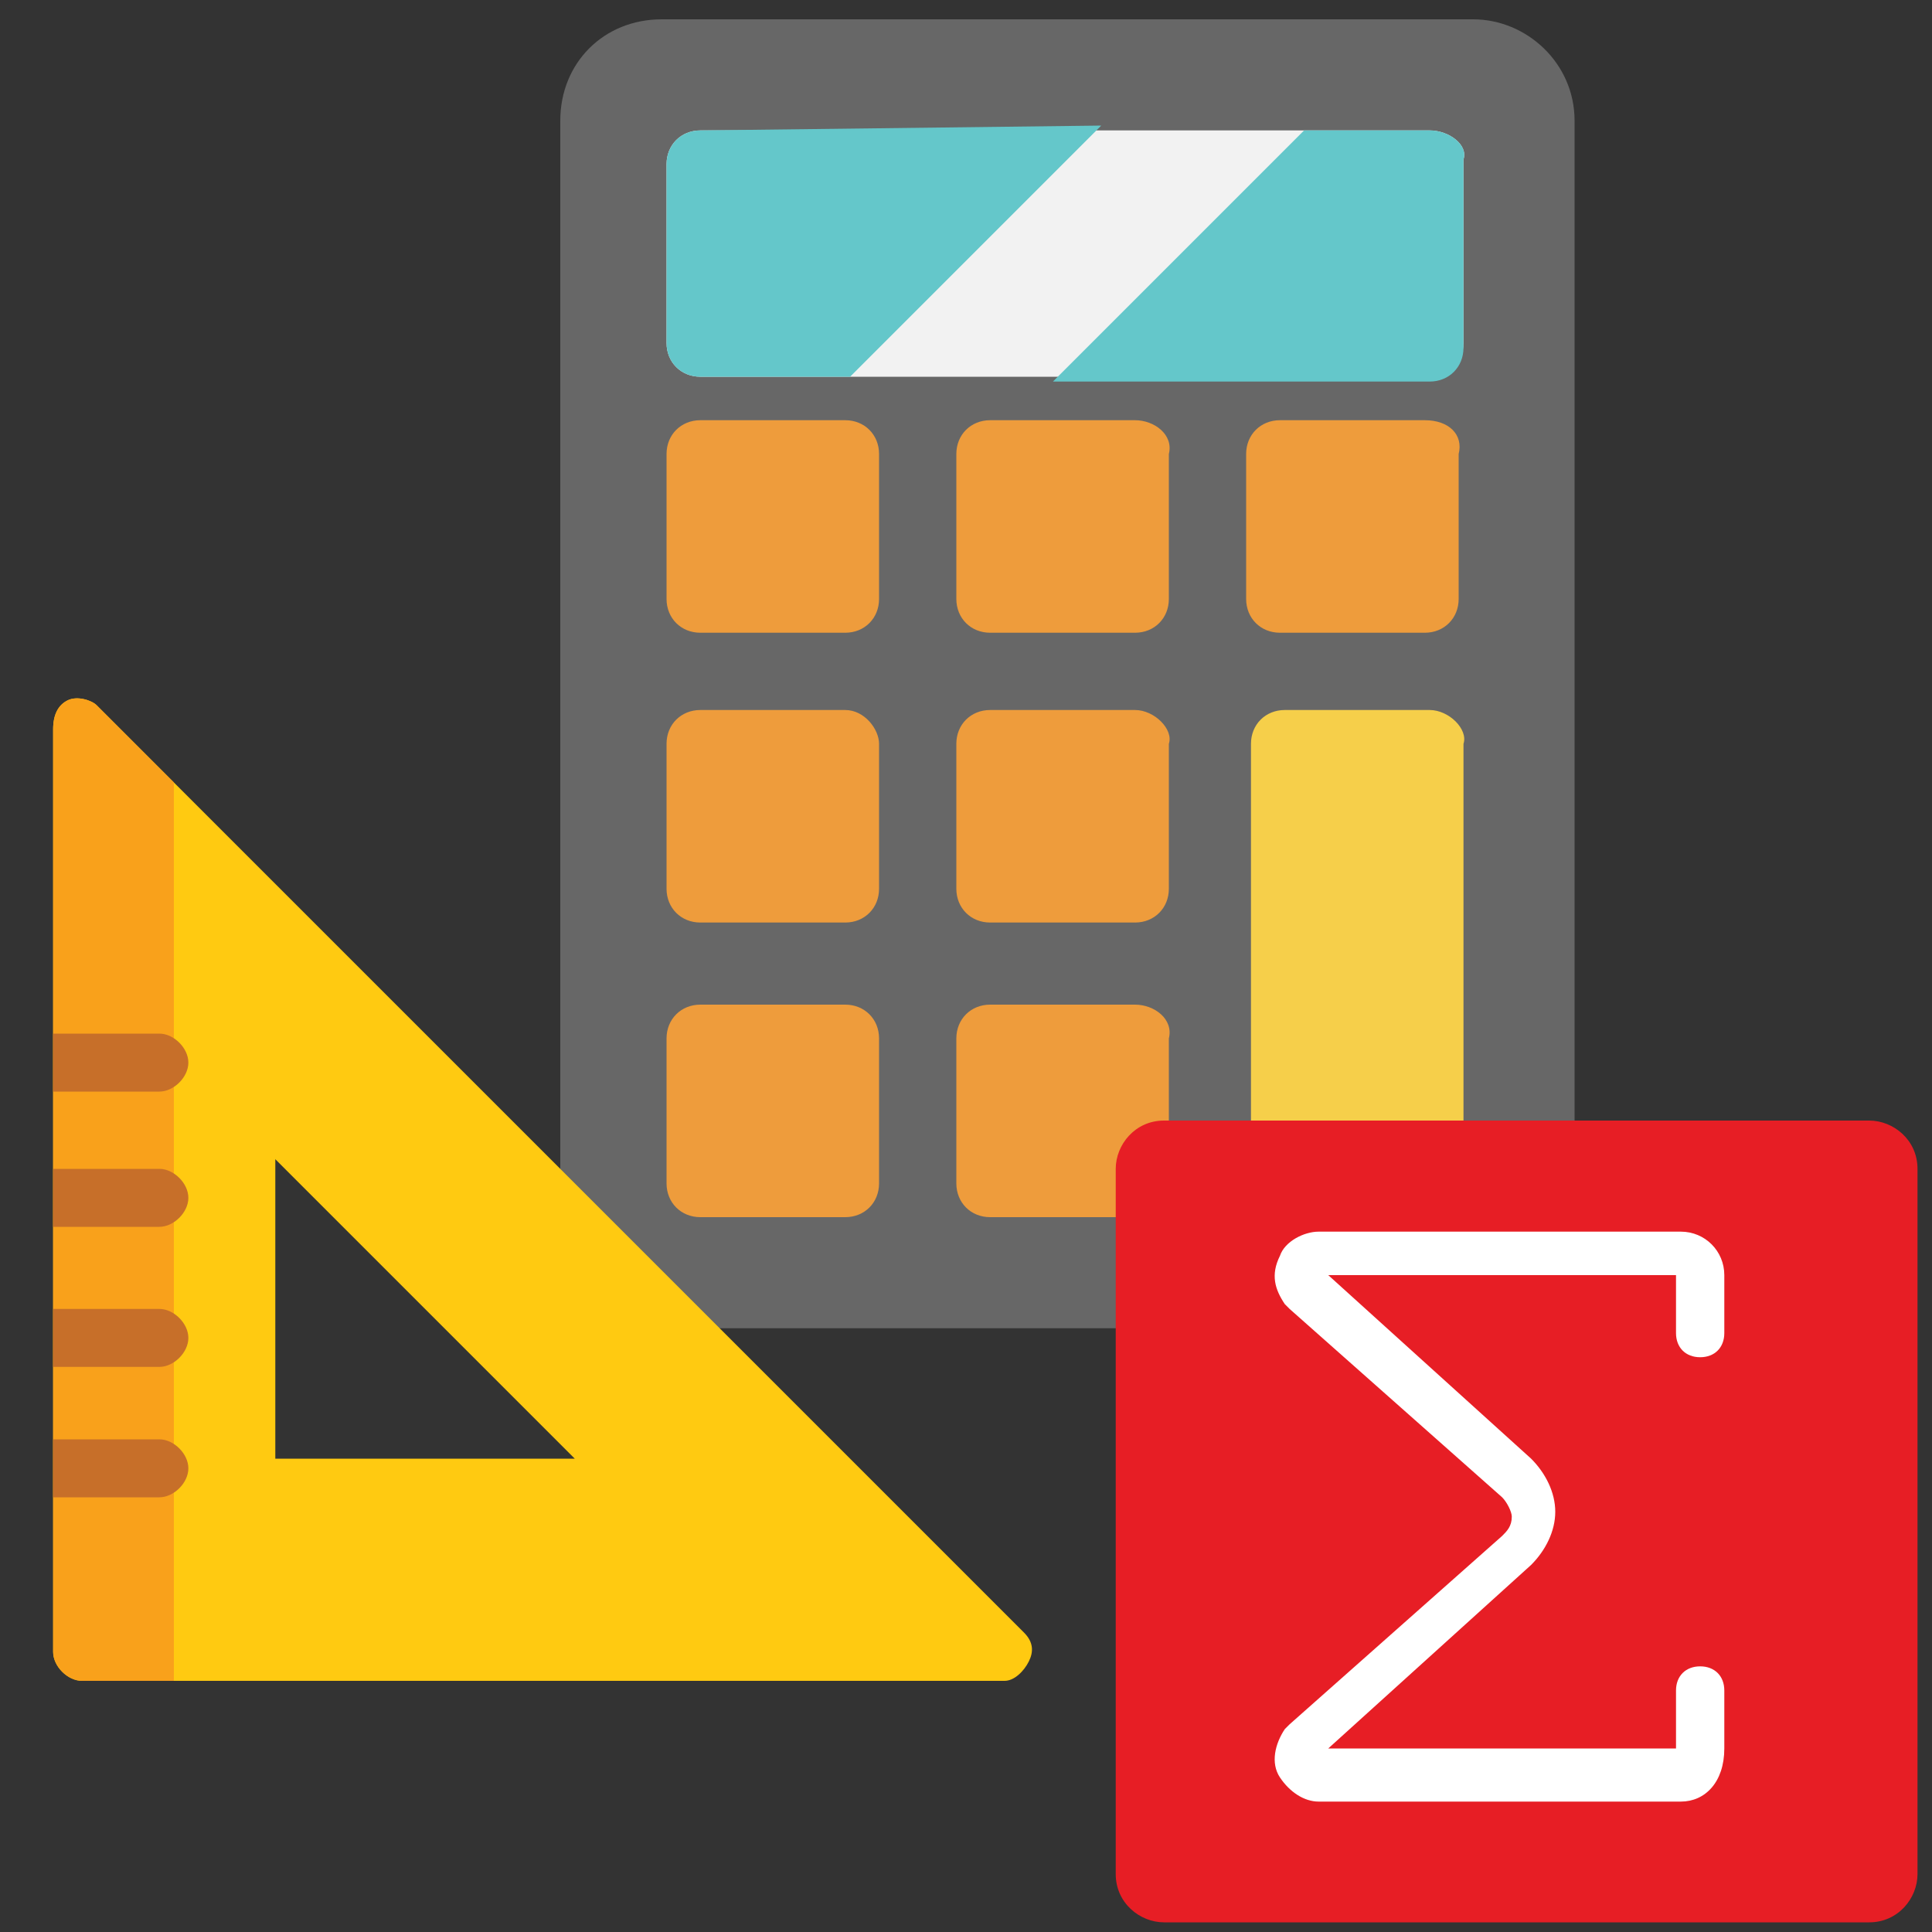 <?xml version="1.0" encoding="utf-8"?>
<!-- Generator: Adobe Illustrator 23.0.1, SVG Export Plug-In . SVG Version: 6.00 Build 0)  -->
<svg version="1.1" id="Layer_1" xmlns="http://www.w3.org/2000/svg" xmlns:xlink="http://www.w3.org/1999/xlink" x="0px" y="0px"
	 width="40px" height="40px" viewBox="0 0 40 40" style="enable-background:new 0 0 40 40;" xml:space="preserve">
<rect x="0" y="0" width="40" height="40" fill="#333333" stroke="none"/>
<style type="text/css">
	.st0{fill:#676767;}
	.st1{fill:#F2F2F2;}
	.st2{fill:#64C7CA;}
	.st3{fill:#EE9C3C;}
	.st4{fill:#F6CF4A;}
	.st5{fill:#E71E25;}
	.st6{fill:#FFFFFF;}
	.st7{fill:#FFCA11;}
	.st8{fill:#F9A11B;}
	.st9{fill:#C76F29;}
</style>
<g>
	<path class="st0" d="M30.5,0.4H13.7c-1.2,0-2.1,0.9-2.1,2.1v22.9c0,1.2,0.9,2.1,2.1,2.1h16.8c1.2,0,2.1-0.9,2.1-2.1V2.5
		C32.6,1.3,31.6,0.4,30.5,0.4z"/>
	<path class="st1" d="M29.6,2.7H14.5c-0.4,0-0.7,0.3-0.7,0.7v3.7c0,0.4,0.3,0.7,0.7,0.7h15.1c0.4,0,0.7-0.3,0.7-0.7V3.3
		C30.4,3,30,2.7,29.6,2.7z"/>
	<g>
		<path class="st2" d="M14.5,2.7c-0.4,0-0.7,0.3-0.7,0.7v3.7c0,0.4,0.3,0.7,0.7,0.7h3.1l5.2-5.2L14.5,2.7L14.5,2.7z"/>
		<path class="st2" d="M29.6,2.7H27l-5.2,5.2h7.8c0.4,0,0.7-0.3,0.7-0.7V3.3C30.4,3,30,2.7,29.6,2.7z"/>
	</g>
	<g>
		<path class="st3" d="M17.5,8.7h-3c-0.4,0-0.7,0.3-0.7,0.7v3c0,0.4,0.3,0.7,0.7,0.7h3c0.4,0,0.7-0.3,0.7-0.7v-3
			C18.2,9,17.9,8.7,17.5,8.7z"/>
		<path class="st3" d="M23.5,8.7h-3c-0.4,0-0.7,0.3-0.7,0.7v3c0,0.4,0.3,0.7,0.7,0.7h3c0.4,0,0.7-0.3,0.7-0.7v-3
			C24.3,9,23.9,8.7,23.5,8.7z"/>
		<path class="st3" d="M17.5,14.7h-3c-0.4,0-0.7,0.3-0.7,0.7v3c0,0.4,0.3,0.7,0.7,0.7h3c0.4,0,0.7-0.3,0.7-0.7v-3
			C18.2,15.1,17.9,14.7,17.5,14.7z"/>
		<path class="st3" d="M23.5,14.7h-3c-0.4,0-0.7,0.3-0.7,0.7v3c0,0.4,0.3,0.7,0.7,0.7h3c0.4,0,0.7-0.3,0.7-0.7v-3
			C24.3,15.1,23.9,14.7,23.5,14.7z"/>
		<path class="st3" d="M17.5,20.8h-3c-0.4,0-0.7,0.3-0.7,0.7v3c0,0.4,0.3,0.7,0.7,0.7h3c0.4,0,0.7-0.3,0.7-0.7v-3
			C18.2,21.1,17.9,20.8,17.5,20.8z"/>
		<path class="st3" d="M23.5,20.8h-3c-0.4,0-0.7,0.3-0.7,0.7v3c0,0.4,0.3,0.7,0.7,0.7h3c0.4,0,0.7-0.3,0.7-0.7v-3
			C24.3,21.1,23.9,20.8,23.5,20.8z"/>
		<path class="st3" d="M29.5,8.7h-3c-0.4,0-0.7,0.3-0.7,0.7v3c0,0.4,0.3,0.7,0.7,0.7h3c0.4,0,0.7-0.3,0.7-0.7v-3
			C30.3,9,30,8.7,29.5,8.7z"/>
	</g>
	<path class="st4" d="M29.6,14.7h-3c-0.4,0-0.7,0.3-0.7,0.7v9.1c0,0.4,0.3,0.7,0.7,0.7h3c0.4,0,0.7-0.3,0.7-0.7v-9.1
		C30.4,15.1,30,14.7,29.6,14.7z"/>
</g>
<path class="st5" d="M24.1,23.2h14.6c0.5,0,1,0.4,1,1v14.6c0,0.5-0.4,1-1,1H24.1c-0.5,0-1-0.4-1-1V24.2
	C23.1,23.7,23.5,23.2,24.1,23.2z"/>
<path class="st6" d="M34.8,37.3h-7.5c-0.3,0-0.6-0.2-0.8-0.5c-0.2-0.3-0.1-0.7,0.1-1c0,0,0,0,0.1-0.1l4.4-3.9
	c0.1-0.1,0.2-0.2,0.2-0.4c0-0.1-0.1-0.3-0.2-0.4l-4.4-3.9c0,0,0,0-0.1-0.1c-0.2-0.3-0.3-0.6-0.1-1c0.1-0.3,0.5-0.5,0.8-0.5h7.5
	c0.5,0,0.9,0.4,0.9,0.9v1.2c0,0.3-0.2,0.5-0.5,0.5s-0.5-0.2-0.5-0.5v-1.2h-7.2l4.2,3.8c0.3,0.3,0.5,0.7,0.5,1.1
	c0,0.4-0.2,0.8-0.5,1.1l-4.2,3.8h7.2v-1.2c0-0.3,0.2-0.5,0.5-0.5s0.5,0.2,0.5,0.5v1.2C35.7,36.9,35.3,37.3,34.8,37.3z"/>
<g>
	<path class="st7" d="M1.1,15.1v19.1c0,0.3,0.3,0.6,0.6,0.6h19.1c0.2,0,0.4-0.2,0.5-0.4c0.1-0.2,0.1-0.4-0.1-0.6L2,14.6
		c-0.1-0.1-0.4-0.2-0.6-0.1C1.2,14.6,1.1,14.8,1.1,15.1z M5.7,30.2v-6.2l6.2,6.2H5.7z"/>
	<path class="st8" d="M1.4,14.5c0.2-0.1,0.5,0,0.6,0.1l1.6,1.6v18.6H1.7c-0.3,0-0.6-0.3-0.6-0.6V15.1C1.1,14.8,1.2,14.6,1.4,14.5z"
		/>
	<g>
		<path class="st9" d="M1.1,21.4h2.2c0.3,0,0.6,0.3,0.6,0.6c0,0.3-0.3,0.6-0.6,0.6H1.1V21.4z"/>
		<path class="st9" d="M1.1,24.2h2.2c0.3,0,0.6,0.3,0.6,0.6c0,0.3-0.3,0.6-0.6,0.6H1.1V24.2z"/>
		<path class="st9" d="M1.1,27.1h2.2c0.3,0,0.6,0.3,0.6,0.6s-0.3,0.6-0.6,0.6H1.1V27.1z"/>
		<path class="st9" d="M1.1,29.8h2.2c0.3,0,0.6,0.3,0.6,0.6c0,0.3-0.3,0.6-0.6,0.6H1.1V29.8z"/>
	</g>
</g>
</svg>
